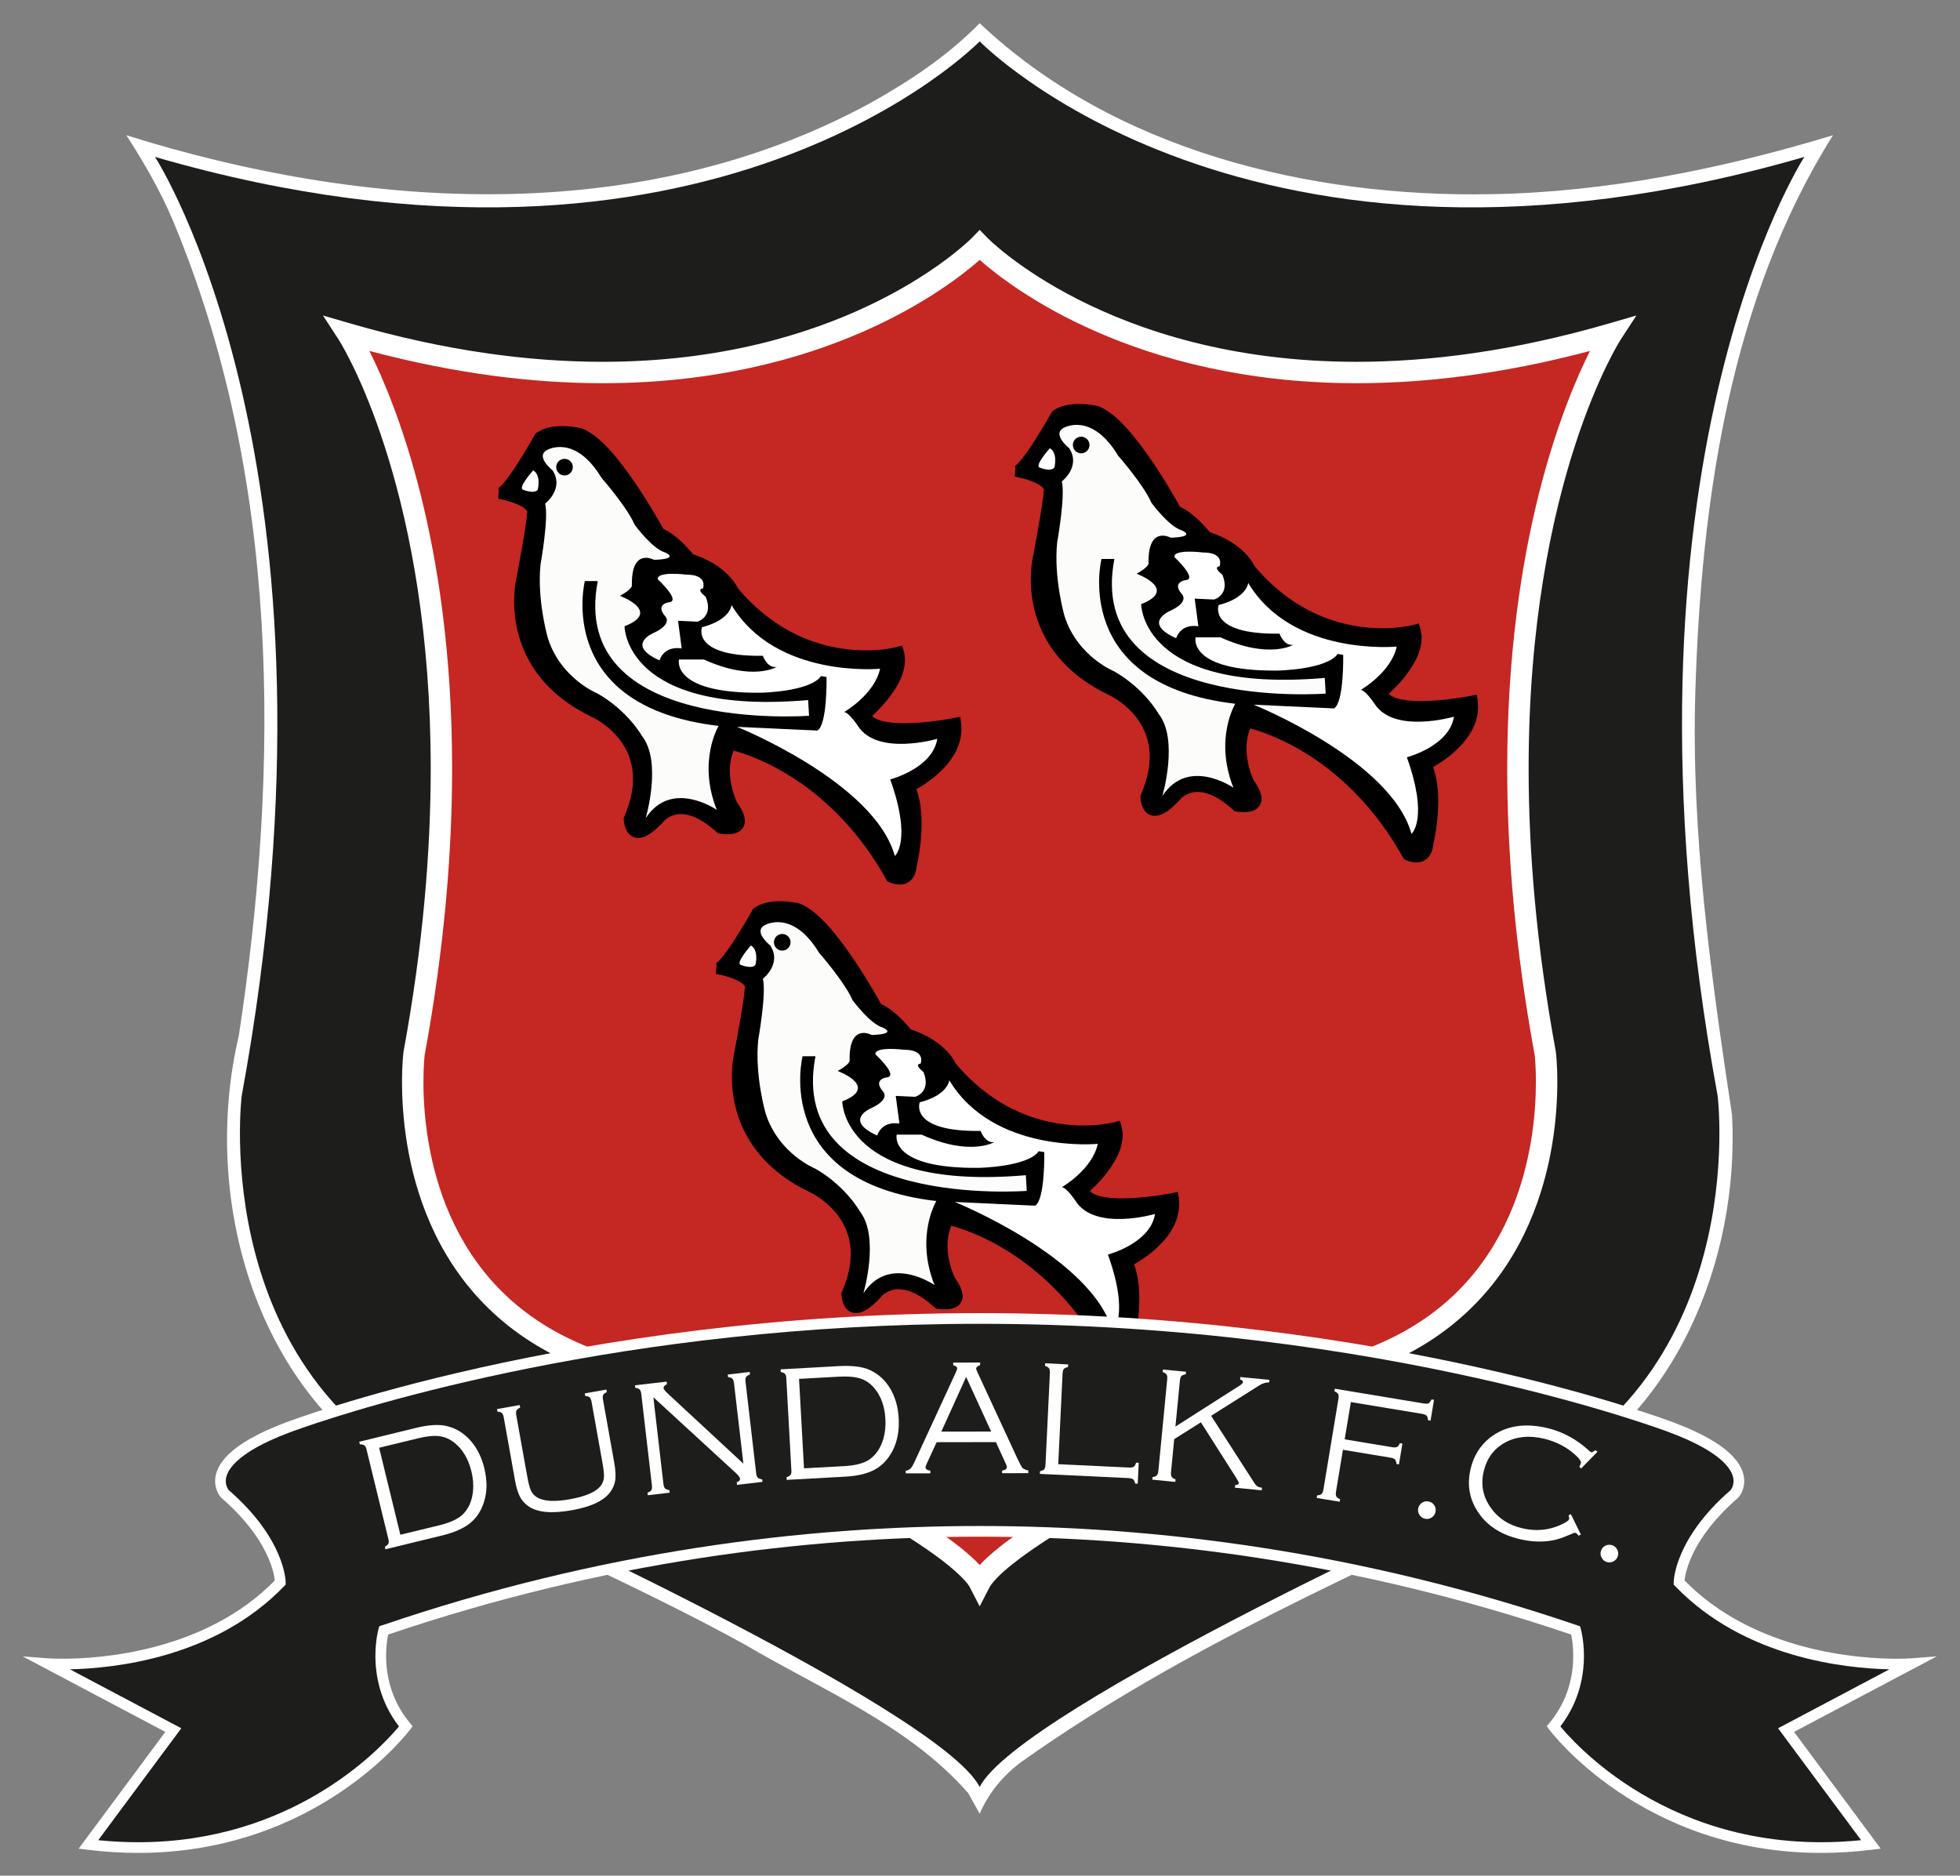 <?xml version="1.0" encoding="UTF-8" standalone="no"?>
<!-- Created with Inkscape (http://www.inkscape.org/) -->

<svg
   xmlns:dc="http://purl.org/dc/elements/1.1/"
   xmlns:cc="http://creativecommons.org/ns#"
   xmlns:rdf="http://www.w3.org/1999/02/22-rdf-syntax-ns#"
   xmlns:svg="http://www.w3.org/2000/svg"
   xmlns="http://www.w3.org/2000/svg"
   xmlns:sodipodi="http://sodipodi.sourceforge.net/DTD/sodipodi-0.dtd"
   xmlns:inkscape="http://www.inkscape.org/namespaces/inkscape"
   id="svg2"
   version="1.1"
   inkscape:version="0.91 r13725"
   xml:space="preserve"
   width="428.406"
   height="410"
   viewBox="0 0 428.406 410"
   sodipodi:docname="Dundalk_FC.svg"><rect x="0" y="0" width="428.406" height="410" fill="#808080" stroke="none"/><defs
     id="defs6"><clipPath
       clipPathUnits="userSpaceOnUse"
       id="clipPath16"><path
         d="M 0,600 800,600 800,0 0,0 0,600 Z"
         id="path18"
         inkscape:connector-curvature="0" /></clipPath></defs><sodipodi:namedview
     pagecolor="#ffffff"
     bordercolor="#666666"
     borderopacity="1"
     objecttolerance="10"
     gridtolerance="10"
     guidetolerance="10"
     inkscape:pageopacity="0"
     inkscape:pageshadow="2"
     inkscape:window-width="1920"
     inkscape:window-height="1018"
     id="namedview4"
     showgrid="false"
     fit-margin-top="5"
     fit-margin-left="5"
     fit-margin-bottom="5"
     fit-margin-right="5"
     inkscape:zoom="1.2586667"
     inkscape:cx="205.69016"
     inkscape:cy="138.21422"
     inkscape:window-x="1358"
     inkscape:window-y="-8"
     inkscape:window-maximized="1"
     inkscape:current-layer="g10" /><g
     id="g10"
     inkscape:groupmode="layer"
     inkscape:label="dundalk-fc--current--vector-logo"
     transform="matrix(1.25,0,0,-1.25,-311.024,605.864)"><g
       id="g12"
       transform="matrix(1.137,0,0,1.137,-34.666,-22.034)"><g
         id="g4286"><g
           clip-path="url(#clipPath16)"
           id="g14"><g
             transform="translate(526.82,421.536)"
             id="g20"><path
               inkscape:connector-curvature="0"
               id="path4282"
               d="m -128.578,-251.662 c -9.107,10.418 -22.528,15.888 -34.266,22.805 -17.336,9.56 -35.65,17.177 -53.246,26.24 -22.487,13.48 -30.438,42.954 -24.68,67.441 6.371,41.734 6.353,85.988 -10.145,125.414 -1.992,4.677 -4.433,8.896 -7.148,13.096 36.99,-11.612 79.07,-14.15 114.129,4.793 6.218,3.439 12.208,7.421 17.105,12.441 20.676,-19.567 50.749,-26.8 78.549,-26.305 17.818,0.291 35.61,3.89 52.686,9.07 -15.826,-25.115 -20.268,-56.215 -21.169,-85.471 -0.679,-21.851 2.38,-43.633 5.642,-65.219 1.169,-22.441 -8.823,-46.798 -29.764,-57.15 -27.129,-12.925 -54.956,-24.897 -79.479,-42.301 -2.815,-2.071 -5.075,-4.79 -6.465,-8.014 -0.583,1.053 -1.167,2.105 -1.75,3.158 z"
               style="fill:#ffffff;fill-opacity:1;fill-rule:nonzero;stroke:none" /><path
               inkscape:connector-curvature="0"
               id="path22"
               style="fill:#1d1d1b;fill-opacity:1;fill-rule:nonzero;stroke:none"
               d="m 0,0 c -85.542,-24.811 -126.828,17.773 -126.828,17.773 0,0 -41.286,-42.584 -126.828,-17.773 0,0 31.102,-47.768 13.334,-144.417 0,0 -5.553,-44.806 33.694,-60.732 0,0 73.507,-33.324 79.8,-45.545 6.293,12.221 79.8,45.545 79.8,45.545 39.248,15.926 33.694,60.732 33.694,60.732 C -31.103,-47.768 0,0 0,0" /></g><g
             transform="translate(398.528,201.449)"
             id="g24"><path
               inkscape:connector-curvature="0"
               id="path26"
               style="fill:#ffffff;fill-opacity:1;fill-rule:nonzero;stroke:none"
               d="m 0,0 c -0.548,1.176 -3.167,3.571 -6.902,6.095 -3.744,2.569 -8.624,5.464 -13.901,8.377 -10.555,5.832 -22.7,11.759 -30.717,15.561 -5.02,2.383 -8.411,3.925 -8.811,4.108 -12.137,4.918 -18.986,13.433 -22.68,21.867 -3.707,8.444 -4.359,16.809 -4.363,21.785 0,2.816 0.214,4.551 0.22,4.604 l 0.006,0.046 0.009,0.049 c 3.01,16.368 4.178,30.88 4.178,43.55 -0.003,41.562 -12.561,63.33 -14.017,65.721 -0.096,0.159 -0.136,0.218 -0.136,0.218 l -2.417,3.713 4.255,-1.234 c 14.65,-4.248 27.554,-5.885 38.758,-5.885 36.028,0.002 54.573,16.929 56.616,18.892 0.135,0.13 0.184,0.18 0.184,0.181 l 1.182,1.218 1.182,-1.218 c 0,0 0.048,-0.051 0.183,-0.181 0.136,-0.131 0.344,-0.328 0.627,-0.583 0.565,-0.508 1.426,-1.246 2.584,-2.135 2.317,-1.78 5.823,-4.17 10.533,-6.566 9.421,-4.791 23.646,-9.607 42.872,-9.608 11.203,0 24.108,1.636 38.757,5.885 l 4.258,1.236 -2.419,-3.715 c 0,0 -0.039,-0.059 -0.137,-0.218 -0.096,-0.159 -0.242,-0.404 -0.432,-0.736 -0.377,-0.664 -0.924,-1.673 -1.583,-3.027 -1.322,-2.709 -3.094,-6.803 -4.872,-12.286 -3.555,-10.97 -7.129,-27.503 -7.13,-49.672 0,-12.67 1.169,-27.182 4.179,-43.55 l 0.009,-0.045 0.006,-0.051 c 0.007,-0.054 0.218,-1.787 0.218,-4.603 C 90.296,72.817 89.645,64.452 85.937,56.008 82.244,47.572 75.394,39.057 63.256,34.139 62.9,33.979 60.313,32.799 56.361,30.937 52.109,28.936 46.291,26.148 40.04,23.014 27.555,16.762 13.266,9.056 6.502,3.654 4.578,2.141 3.292,0.754 2.928,0 L 1.464,-2.841 0,0 Z" /></g><g
             transform="translate(314.613,283.182)"
             id="g28"><path
               inkscape:connector-curvature="0"
               id="path30"
               style="fill:#c52722;fill-opacity:1;fill-rule:nonzero;stroke:none"
               d="M 0,0 C -0.017,-0.186 -0.042,-0.463 -0.067,-0.826 -0.116,-1.551 -0.166,-2.615 -0.166,-3.939 -0.169,-8.625 0.471,-16.57 3.919,-24.4 c 3.46,-7.835 9.622,-15.551 20.924,-20.15 l 0.029,-0.013 0.031,-0.013 c 0.013,-0.005 10.809,-4.901 23.374,-11.199 12.581,-6.316 26.864,-13.966 34.115,-19.728 1.181,-0.952 2.185,-1.835 2.987,-2.71 0.802,0.875 1.805,1.758 2.987,2.71 2.08,1.657 4.72,3.448 7.734,5.325 6.025,3.752 13.546,7.836 20.912,11.626 14.729,7.579 28.827,13.97 28.842,13.976 l 0.033,0.015 0.027,0.011 c 11.302,4.598 17.463,12.314 20.924,20.15 3.446,7.83 4.087,15.775 4.083,20.461 0,1.989 -0.111,3.387 -0.165,3.939 -0.011,0.109 -0.019,0.182 -0.023,0.221 -3.039,16.536 -4.223,31.231 -4.223,44.089 -0.002,34.902 8.731,56.256 12.73,64.202 -13.385,-3.553 -25.343,-4.962 -35.88,-4.962 -34.105,0 -53.227,14.757 -57.981,18.966 -4.755,-4.209 -23.877,-18.966 -57.982,-18.966 -10.539,0 -22.497,1.41 -35.88,4.963 C -4.484,100.567 4.248,79.212 4.246,44.31 4.246,31.449 3.062,16.753 0.023,0.213 0.019,0.172 0.011,0.104 0,0" /></g><g
             transform="translate(476.576,337.972)"
             id="g32"><path
               inkscape:connector-curvature="0"
               id="path34"
               style="fill:#000000;fill-opacity:1;fill-rule:nonzero;stroke:none"
               d="M 0,0 -0.122,0.864 -0.977,0.69 c -0.002,0 -1.004,-0.203 -2.485,-0.409 -1.48,-0.206 -3.426,-0.41 -5.253,-0.41 -1.368,-0.001 -2.67,0.119 -3.622,0.406 -0.641,0.193 -1.074,0.438 -1.334,0.708 0.524,0.477 1.369,1.297 2.224,2.33 1.361,1.666 2.805,3.867 2.826,6.272 0,0.482 -0.065,0.969 -0.203,1.447 l -0.226,0.783 -0.785,-0.219 c -10e-4,0 -0.097,-0.027 -0.314,-0.076 -0.653,-0.146 -2.284,-0.449 -4.507,-0.449 -4.964,0.011 -12.814,1.476 -19.645,9.531 -0.31,0.676 -1.962,3.621 -6.896,5.244 -0.567,0.694 -2.448,2.944 -4.577,3.907 -0.47,0.854 -2.081,3.732 -4.143,6.787 -2.494,3.641 -5.461,7.532 -8.36,8.664 l -0.042,0.015 -0.045,0.011 c -0.038,0.009 -1.334,0.335 -2.943,0.337 -1.261,-0.005 -2.74,-0.188 -3.967,-1.025 l -0.158,-0.108 -0.093,-0.168 c -0.003,-0.005 -1.197,-2.147 -2.563,-4.285 -0.683,-1.068 -1.409,-2.133 -2.028,-2.903 -0.308,-0.384 -0.593,-0.693 -0.803,-0.879 -0.103,-0.093 -0.189,-0.152 -0.228,-0.173 -0.015,-0.007 -0.015,-0.006 -0.014,-0.007 l 0.085,-0.266 -0.115,-1.351 c 0.001,0 0.295,-0.051 0.757,-0.16 0.693,-0.161 1.743,-0.458 2.551,-0.86 0.404,-0.197 0.743,-0.425 0.939,-0.625 0.202,-0.208 0.239,-0.334 0.24,-0.43 0,-0.032 -0.005,-0.078 -0.025,-0.143 l -0.066,-0.216 0.032,-0.13 c -0.011,-0.32 -0.189,-2.176 -1.545,-9.359 -0.056,-0.229 -0.408,-1.717 -0.409,-3.891 -0.028,-4.685 1.726,-12.719 11.637,-17.599 l 0.023,-0.012 0.026,-0.01 c 0,0 0.081,-0.034 0.259,-0.121 0.62,-0.303 2.235,-1.196 3.662,-2.754 1.426,-1.566 2.667,-3.751 2.671,-6.78 0,-1.668 -0.381,-3.608 -1.361,-5.861 l -0.073,-0.168 0.005,-0.185 c 0.004,-0.047 0.015,-0.623 0.248,-1.289 0.119,-0.333 0.295,-0.7 0.615,-1.023 0.314,-0.324 0.817,-0.573 1.369,-0.566 1.113,0.032 2.195,0.732 3.729,2.341 l 0.04,0.042 0.03,0.045 0.022,0.026 c 0.175,0.213 1.086,1.226 2.733,1.221 1.254,0 3.079,-0.569 5.529,-2.799 l 0.168,-0.154 0.229,-0.045 c 0.031,-0.005 0.544,-0.106 1.198,-0.107 0.489,0.004 1.06,0.045 1.623,0.312 0.565,0.238 1.123,0.921 1.095,1.733 -0.014,0.835 -0.401,1.698 -1.201,2.839 -0.027,0.056 -0.076,0.16 -0.142,0.316 -0.321,0.746 -0.975,2.549 -0.972,4.572 10e-4,1.009 0.158,2.067 0.581,3.099 2.883,-0.763 15.099,-4.759 23.514,-19.877 l 0.122,-0.221 0.227,-0.114 c 0.059,-0.022 0.742,-0.386 1.669,-0.394 l 0.021,0 c 0.524,0 1.172,0.152 1.692,0.647 0.517,0.49 0.83,1.233 0.919,2.202 0.112,0.477 0.748,3.323 0.75,6.526 -0.002,1.755 -0.187,3.622 -0.8,5.29 0.711,0.403 1.882,1.133 3.07,2.156 1.863,1.614 3.847,4.006 3.861,7.115 C 0.071,-0.675 0.047,-0.34 0,0" /></g><g
             transform="translate(410.776,376.732)"
             id="g36"><path
               inkscape:connector-curvature="0"
               id="path38"
               style="fill:#ffffff;fill-opacity:1;fill-rule:nonzero;stroke:none"
               d="m 0,0 c 0,0 -2.407,-2.697 -1.562,-2.977 0,0 1.705,-0.711 2.269,0 0,0 0.57,2.269 -0.707,2.977" /></g><g
             transform="translate(439.298,337.429)"
             id="g40"><path
               inkscape:connector-curvature="0"
               id="path42"
               style="fill:#fcfcfb;fill-opacity:1;fill-rule:nonzero;stroke:none"
               d="m 0,0 c 0,0 -3.268,-5.395 -0.28,-12.914 0,0 -6.957,4.822 -10.932,-1.275 0,0 2.56,8.652 -0.565,12.627 0,0 -2.127,3.832 -6.81,6.529 0,0 -5.68,2.27 -7.665,8.512 0,0 -1.699,5.818 -1.135,11.353 0,0 1.278,7.092 0.713,9.362 0,0 2.977,2.269 1.135,5.109 0,0 -2.697,2.13 -0.856,3.123 0,0 4.26,2.552 8.373,-4.26 0,0 3.975,-4.54 5.115,-7.237 0,0 2.692,-3.685 4.677,-4.255 0,0 2.413,-0.992 -1.705,-1.135 0,0 -3.543,1.984 -3.399,-3.973 0,0 0,-0.566 -1.844,-1.562 0,0 6.515,-2.41 0.708,-4.679 0,0 0,-13.763 28.237,-11.352 l 0.142,-2.411 c 0,0 -37.041,-2.839 -32.496,20.712 l -1.985,0 C -20.572,22.274 -25.401,2.978 0,0" /></g><g
             transform="translate(436.885,358.57)"
             id="g44"><path
               inkscape:connector-curvature="0"
               id="path46"
               style="fill:#ffffff;fill-opacity:1;fill-rule:nonzero;stroke:none"
               d="m 0,0 c 0,0 0.855,2.127 -2.549,2.127 0,0 -4.546,0.571 -4.402,-0.707 0,0 3.689,-3.405 1.704,-3.55 0,0 -2.133,-0.282 -0.57,-2.124 0,0 1.278,-1.141 -1.7,-2.558 0,0 -4.54,-1.842 0.845,-4.255 0,0 0.57,2.27 3.41,1.845 l -0.564,4.252 2.976,-0.14 c 0,0 2.555,0.708 1.278,3.833 0,0 -1.562,1.135 -0.428,1.277" /></g><g
             transform="translate(441.287,356.016)"
             id="g48"><path
               inkscape:connector-curvature="0"
               id="path50"
               style="fill:#ffffff;fill-opacity:1;fill-rule:nonzero;stroke:none"
               d="m 0,0 c 0,0 -0.143,-2.27 -4.545,-3.405 0,0 -1.699,-4.542 9.364,-4.4 0,0 0.708,-1.985 2.128,-1.702 0,0 -3.684,-2.273 -11.207,1.135 l -3.827,0 c 0,0 -1.282,-5.25 12.627,-5.11 0,0 7.517,0.14 9.222,2.557 l 0.85,-0.139 c 0,0 0.143,-7.38 -1.42,-8.235 l -12.342,0.57 c 0,0 21.141,-8.515 24.261,-19.867 0,0 2.698,2.27 -0.707,11.78 0,0 6.53,1.702 7.237,6.242 0,0 -9.222,-2.697 -12.204,1.985 0,0 -1.425,2.13 -2.127,2.13 0,0 4.681,2.697 5.532,6.669 0,0 -16.032,-1.562 -22.842,9.79" /></g><g
             transform="translate(414.323,377.231)"
             id="g52"><path
               inkscape:connector-curvature="0"
               id="path54"
               style="fill:#020102;fill-opacity:1;fill-rule:nonzero;stroke:none"
               d="m 0,0 c 0,-0.71 0.575,-1.283 1.277,-1.283 0.708,0 1.279,0.573 1.279,1.283 0,0.702 -0.571,1.275 -1.279,1.275 C 0.575,1.275 0,0.702 0,0" /></g><g
             transform="translate(430.603,261.49)"
             id="g56"><path
               inkscape:connector-curvature="0"
               id="path58"
               style="fill:#000000;fill-opacity:1;fill-rule:nonzero;stroke:none"
               d="M 0,0 -0.122,0.865 -0.978,0.691 c -0.001,0 -1.004,-0.204 -2.484,-0.41 -1.48,-0.205 -3.427,-0.41 -5.253,-0.41 -1.367,0 -2.671,0.119 -3.622,0.406 -0.641,0.194 -1.074,0.439 -1.334,0.709 0.524,0.477 1.369,1.297 2.224,2.33 1.361,1.666 2.805,3.868 2.825,6.272 0,0.482 -0.064,0.969 -0.202,1.447 L -9.05,11.818 -9.835,11.6 c -10e-4,0 -0.096,-0.029 -0.314,-0.077 -0.654,-0.146 -2.284,-0.449 -4.507,-0.449 -4.965,0.01 -12.814,1.475 -19.645,9.531 -0.311,0.675 -1.962,3.621 -6.896,5.244 -0.566,0.694 -2.448,2.944 -4.577,3.907 -0.47,0.854 -2.081,3.731 -4.143,6.787 -2.494,3.641 -5.461,7.532 -8.36,8.664 l -0.042,0.014 -0.045,0.012 c -0.038,0.009 -1.334,0.335 -2.943,0.337 -1.261,-0.005 -2.74,-0.189 -3.967,-1.025 l -0.159,-0.108 -0.092,-0.169 c -0.003,-0.004 -1.197,-2.147 -2.564,-4.285 -0.682,-1.067 -1.408,-2.132 -2.027,-2.903 -0.308,-0.383 -0.593,-0.693 -0.803,-0.879 -0.104,-0.092 -0.19,-0.15 -0.229,-0.172 -0.014,-0.008 -0.014,-0.006 -0.013,-0.008 l 0.085,-0.265 -0.115,-1.352 c 0.001,0 0.294,-0.05 0.757,-0.16 0.693,-0.161 1.743,-0.457 2.551,-0.859 0.404,-0.197 0.742,-0.424 0.939,-0.625 0.201,-0.207 0.238,-0.334 0.239,-0.431 0,-0.031 -0.005,-0.077 -0.024,-0.142 l -0.066,-0.216 0.032,-0.13 c -0.011,-0.321 -0.189,-2.176 -1.545,-9.359 -0.057,-0.229 -0.408,-1.717 -0.409,-3.892 -0.029,-4.684 1.726,-12.719 11.636,-17.598 l 0.023,-0.012 0.027,-0.01 c 0,0 0.081,-0.034 0.259,-0.121 0.62,-0.304 2.235,-1.197 3.662,-2.755 1.426,-1.565 2.667,-3.75 2.671,-6.78 0,-1.668 -0.381,-3.607 -1.362,-5.861 l -0.072,-0.168 0.005,-0.184 c 0.004,-0.046 0.015,-0.624 0.248,-1.29 0.119,-0.332 0.295,-0.7 0.615,-1.023 0.313,-0.323 0.817,-0.573 1.368,-0.565 1.113,0.033 2.196,0.732 3.73,2.341 l 0.039,0.042 0.031,0.044 0.021,0.026 c 0.176,0.214 1.087,1.227 2.734,1.221 1.254,0 3.078,-0.569 5.528,-2.798 l 0.169,-0.154 0.228,-0.046 c 0.032,-0.004 0.544,-0.106 1.199,-0.106 0.489,0.004 1.06,0.045 1.623,0.311 0.565,0.238 1.123,0.921 1.095,1.734 -0.014,0.835 -0.401,1.698 -1.201,2.84 -0.027,0.054 -0.075,0.158 -0.142,0.315 -0.322,0.745 -0.975,2.548 -0.972,4.571 10e-4,1.01 0.158,2.068 0.58,3.1 2.883,-0.763 15.1,-4.76 23.514,-19.877 l 0.123,-0.222 0.227,-0.113 c 0.059,-0.022 0.741,-0.386 1.669,-0.394 l 0.021,0 c 0.524,0 1.172,0.152 1.692,0.647 0.517,0.49 0.83,1.233 0.92,2.201 0.111,0.477 0.747,3.324 0.749,6.527 -0.003,1.754 -0.188,3.622 -0.8,5.29 0.711,0.404 1.882,1.132 3.07,2.156 1.862,1.614 3.847,4.006 3.861,7.113 C 0.071,-0.674 0.047,-0.34 0,0" /></g><g
             transform="translate(364.804,300.251)"
             id="g60"><path
               inkscape:connector-curvature="0"
               id="path62"
               style="fill:#ffffff;fill-opacity:1;fill-rule:nonzero;stroke:none"
               d="m 0,0 c 0,0 -2.407,-2.696 -1.562,-2.978 0,0 1.705,-0.709 2.269,0 0,0 0.57,2.271 -0.707,2.978" /></g><g
             transform="translate(393.325,260.948)"
             id="g64"><path
               inkscape:connector-curvature="0"
               id="path66"
               style="fill:#fcfcfb;fill-opacity:1;fill-rule:nonzero;stroke:none"
               d="m 0,0 c 0,0 -3.269,-5.396 -0.28,-12.915 0,0 -6.958,4.822 -10.933,-1.273 0,0 2.561,8.651 -0.564,12.626 0,0 -2.127,3.833 -6.81,6.53 0,0 -5.68,2.269 -7.665,8.511 0,0 -1.7,5.817 -1.135,11.352 0,0 1.278,7.092 0.713,9.362 0,0 2.977,2.27 1.135,5.11 0,0 -2.697,2.13 -0.856,3.122 0,0 4.26,2.553 8.373,-4.259 0,0 3.975,-4.54 5.115,-7.237 0,0 2.692,-3.686 4.678,-4.255 0,0 2.412,-0.993 -1.707,-1.136 0,0 -3.542,1.986 -3.399,-3.972 0,0 0,-0.567 -1.842,-1.562 0,0 6.514,-2.409 0.707,-4.679 0,0 0,-13.763 28.237,-11.353 l 0.142,-2.41 c 0,0 -37.042,-2.839 -32.496,20.711 l -1.985,0 c 0,0 -4.83,-19.295 20.572,-22.273" /></g><g
             transform="translate(390.912,282.09)"
             id="g68"><path
               inkscape:connector-curvature="0"
               id="path70"
               style="fill:#ffffff;fill-opacity:1;fill-rule:nonzero;stroke:none"
               d="m 0,0 c 0,0 0.855,2.127 -2.55,2.127 0,0 -4.545,0.57 -4.402,-0.707 0,0 3.69,-3.405 1.705,-3.55 0,0 -2.133,-0.282 -0.569,-2.125 0,0 1.277,-1.14 -1.702,-2.557 0,0 -4.539,-1.842 0.846,-4.254 0,0 0.569,2.269 3.41,1.843 l -0.565,4.252 2.977,-0.139 c 0,0 2.555,0.708 1.278,3.833 0,0 -1.563,1.134 -0.428,1.277" /></g><g
             transform="translate(395.315,279.535)"
             id="g72"><path
               inkscape:connector-curvature="0"
               id="path74"
               style="fill:#ffffff;fill-opacity:1;fill-rule:nonzero;stroke:none"
               d="m 0,0 c 0,0 -0.143,-2.27 -4.545,-3.405 0,0 -1.7,-4.542 9.364,-4.4 0,0 0.707,-1.985 2.128,-1.703 0,0 -3.684,-2.272 -11.207,1.135 l -3.827,0 c 0,0 -1.283,-5.249 12.627,-5.109 0,0 7.517,0.14 9.222,2.557 l 0.85,-0.139 c 0,0 0.143,-7.381 -1.421,-8.235 l -12.34,0.57 c 0,0 21.141,-8.515 24.26,-19.867 0,0 2.698,2.27 -0.708,11.78 0,0 6.531,1.702 7.238,6.242 0,0 -9.222,-2.697 -12.204,1.984 0,0 -1.425,2.131 -2.127,2.131 0,0 4.682,2.697 5.532,6.669 0,0 -16.032,-1.563 -22.842,9.79" /></g><g
             transform="translate(368.351,300.75)"
             id="g76"><path
               inkscape:connector-curvature="0"
               id="path78"
               style="fill:#020102;fill-opacity:1;fill-rule:nonzero;stroke:none"
               d="m 0,0 c 0,-0.71 0.576,-1.283 1.277,-1.283 0.708,0 1.279,0.573 1.279,1.283 0,0.702 -0.571,1.275 -1.279,1.275 C 0.576,1.275 0,0.702 0,0" /></g><g
             transform="translate(397.12,334.566)"
             id="g80"><path
               inkscape:connector-curvature="0"
               id="path82"
               style="fill:#000000;fill-opacity:1;fill-rule:nonzero;stroke:none"
               d="M 0,0 -0.123,0.864 -0.978,0.69 c -0.001,0 -1.003,-0.203 -2.484,-0.409 -1.48,-0.206 -3.427,-0.41 -5.253,-0.41 -1.368,-0.001 -2.671,0.119 -3.622,0.406 -0.642,0.193 -1.074,0.438 -1.334,0.708 0.524,0.477 1.369,1.297 2.224,2.33 1.361,1.666 2.805,3.868 2.825,6.272 0,0.482 -0.064,0.969 -0.202,1.448 l -0.226,0.783 -0.785,-0.219 c -10e-4,0 -0.097,-0.028 -0.314,-0.077 -0.654,-0.145 -2.285,-0.449 -4.507,-0.449 -4.965,0.011 -12.814,1.476 -19.645,9.532 -0.311,0.675 -1.962,3.62 -6.896,5.243 -0.566,0.694 -2.448,2.944 -4.577,3.907 -0.47,0.854 -2.081,3.731 -4.143,6.787 -2.494,3.642 -5.461,7.533 -8.36,8.664 l -0.043,0.015 -0.044,0.011 c -0.038,0.009 -1.334,0.335 -2.943,0.337 -1.261,-0.005 -2.74,-0.189 -3.967,-1.025 l -0.159,-0.108 -0.092,-0.169 c -0.003,-0.003 -1.197,-2.146 -2.564,-4.284 -0.682,-1.068 -1.408,-2.133 -2.027,-2.903 -0.308,-0.384 -0.593,-0.693 -0.803,-0.879 -0.104,-0.093 -0.19,-0.152 -0.229,-0.173 -0.014,-0.007 -0.014,-0.005 -0.013,-0.007 l 0.085,-0.266 -0.115,-1.351 c 0.001,0 0.294,-0.051 0.757,-0.16 0.693,-0.161 1.743,-0.458 2.551,-0.86 0.404,-0.197 0.742,-0.424 0.939,-0.625 0.201,-0.208 0.238,-0.334 0.239,-0.43 0,-0.032 -0.005,-0.078 -0.024,-0.143 l -0.066,-0.216 0.032,-0.13 c -0.011,-0.321 -0.189,-2.176 -1.545,-9.359 -0.057,-0.229 -0.408,-1.717 -0.409,-3.892 -0.029,-4.684 1.726,-12.718 11.636,-17.598 l 0.023,-0.011 0.027,-0.011 c 0,0 0.081,-0.034 0.259,-0.121 0.62,-0.303 2.235,-1.196 3.661,-2.754 1.427,-1.565 2.668,-3.751 2.672,-6.78 0,-1.668 -0.381,-3.608 -1.362,-5.861 l -0.072,-0.168 0.005,-0.185 c 0.004,-0.047 0.015,-0.623 0.248,-1.289 0.119,-0.333 0.295,-0.7 0.615,-1.023 0.313,-0.324 0.817,-0.573 1.368,-0.566 1.113,0.032 2.196,0.732 3.73,2.341 l 0.039,0.043 0.031,0.044 0.021,0.026 c 0.176,0.213 1.087,1.227 2.734,1.221 1.254,0 3.078,-0.569 5.528,-2.799 l 0.169,-0.154 0.228,-0.045 c 0.032,-0.005 0.544,-0.107 1.199,-0.107 0.489,0.004 1.06,0.045 1.623,0.312 0.565,0.238 1.123,0.921 1.095,1.733 -0.014,0.835 -0.401,1.699 -1.201,2.839 -0.027,0.056 -0.076,0.16 -0.142,0.316 -0.322,0.746 -0.975,2.549 -0.972,4.572 10e-4,1.01 0.158,2.067 0.58,3.1 2.883,-0.763 15.1,-4.76 23.514,-19.877 l 0.123,-0.222 0.227,-0.113 c 0.059,-0.023 0.741,-0.387 1.669,-0.395 l 0.021,0 c 0.524,0 1.172,0.152 1.692,0.647 0.517,0.49 0.83,1.233 0.919,2.202 0.112,0.477 0.748,3.323 0.75,6.526 -0.003,1.755 -0.188,3.622 -0.8,5.29 0.711,0.403 1.882,1.133 3.07,2.156 1.863,1.614 3.847,4.006 3.861,7.115 C 0.071,-0.675 0.047,-0.34 0,0" /></g><g
             transform="translate(331.32,373.327)"
             id="g84"><path
               inkscape:connector-curvature="0"
               id="path86"
               style="fill:#ffffff;fill-opacity:1;fill-rule:nonzero;stroke:none"
               d="m 0,0 c 0,0 -2.407,-2.697 -1.562,-2.977 0,0 1.704,-0.711 2.269,0 0,0 0.57,2.27 -0.707,2.977" /></g><g
             transform="translate(359.842,334.024)"
             id="g88"><path
               inkscape:connector-curvature="0"
               id="path90"
               style="fill:#fcfcfb;fill-opacity:1;fill-rule:nonzero;stroke:none"
               d="m 0,0 c 0,0 -3.269,-5.395 -0.28,-12.915 0,0 -6.958,4.823 -10.933,-1.274 0,0 2.561,8.651 -0.564,12.627 0,0 -2.127,3.832 -6.81,6.529 0,0 -5.68,2.27 -7.665,8.512 0,0 -1.7,5.817 -1.135,11.352 0,0 1.278,7.092 0.712,9.362 0,0 2.978,2.269 1.136,5.11 0,0 -2.697,2.13 -0.856,3.122 0,0 4.26,2.553 8.373,-4.26 0,0 3.975,-4.54 5.115,-7.237 0,0 2.692,-3.684 4.678,-4.255 0,0 2.412,-0.992 -1.707,-1.135 0,0 -3.542,1.985 -3.399,-3.972 0,0 0,-0.567 -1.842,-1.562 0,0 6.514,-2.41 0.707,-4.68 0,0 0,-13.762 28.237,-11.352 l 0.142,-2.41 c 0,0 -37.042,-2.84 -32.496,20.711 l -1.985,0 c 0,0 -4.83,-19.296 20.572,-22.273" /></g><g
             transform="translate(357.429,355.165)"
             id="g92"><path
               inkscape:connector-curvature="0"
               id="path94"
               style="fill:#ffffff;fill-opacity:1;fill-rule:nonzero;stroke:none"
               d="m 0,0 c 0,0 0.855,2.127 -2.55,2.127 0,0 -4.545,0.57 -4.402,-0.707 0,0 3.69,-3.405 1.705,-3.55 0,0 -2.133,-0.282 -0.569,-2.125 0,0 1.277,-1.14 -1.702,-2.557 0,0 -4.539,-1.842 0.846,-4.255 0,0 0.569,2.27 3.41,1.845 l -0.565,4.252 2.977,-0.14 c 0,0 2.555,0.708 1.278,3.833 0,0 -1.563,1.134 -0.428,1.277" /></g><g
             transform="translate(361.831,352.61)"
             id="g96"><path
               inkscape:connector-curvature="0"
               id="path98"
               style="fill:#ffffff;fill-opacity:1;fill-rule:nonzero;stroke:none"
               d="m 0,0 c 0,0 -0.143,-2.27 -4.545,-3.405 0,0 -1.7,-4.542 9.364,-4.4 0,0 0.707,-1.985 2.128,-1.702 0,0 -3.684,-2.273 -11.207,1.135 l -3.827,0 c 0,0 -1.283,-5.25 12.627,-5.11 0,0 7.517,0.14 9.222,2.558 l 0.85,-0.14 c 0,0 0.143,-7.38 -1.421,-8.235 l -12.341,0.57 c 0,0 21.141,-8.515 24.261,-19.867 0,0 2.698,2.27 -0.707,11.78 0,0 6.53,1.702 7.237,6.242 0,0 -9.222,-2.697 -12.204,1.985 0,0 -1.425,2.13 -2.127,2.13 0,0 4.681,2.697 5.532,6.669 0,0 -16.032,-1.562 -22.842,9.79" /></g><g
             transform="translate(334.867,373.826)"
             id="g100"><path
               inkscape:connector-curvature="0"
               id="path102"
               style="fill:#020102;fill-opacity:1;fill-rule:nonzero;stroke:none"
               d="m 0,0 c 0,-0.71 0.576,-1.283 1.277,-1.283 0.708,0 1.279,0.573 1.279,1.283 0,0.702 -0.571,1.275 -1.279,1.275 C 0.576,1.275 0,0.702 0,0" /></g><g
             transform="translate(487.588,179.658)"
             id="g104"><path
               inkscape:connector-curvature="0"
               id="path106"
               style="fill:#ffffff;fill-opacity:1;fill-rule:nonzero;stroke:none"
               d="m 0,0 -0.387,0.519 0.414,0.497 c 2.997,3.601 3.661,7.521 3.663,10.323 10e-4,1.517 -0.196,2.694 -0.32,3.278 -33.186,11.252 -64.229,15.052 -90.966,15.052 -26.737,0 -57.78,-3.8 -90.966,-15.052 -0.034,-0.153 -0.071,-0.346 -0.108,-0.576 -0.106,-0.648 -0.214,-1.582 -0.214,-2.701 0.002,-2.803 0.666,-6.723 3.663,-10.323 L -174.806,0.52 -175.192,0 c -0.065,-0.084 -14.115,-18.953 -41.807,-18.967 -2.48,0 -5.069,0.153 -7.766,0.483 l -1.4,0.172 13.325,17.958 -21.929,11.61 3.921,-0.297 c 0.002,0.002 0.789,-0.059 2.199,-0.059 5.844,-0.012 21.96,1.109 32.654,12.037 -0.017,0.157 -0.045,0.368 -0.096,0.629 -0.123,0.645 -0.371,1.598 -0.879,2.782 -1.015,2.367 -3.064,5.665 -7.233,9.281 l -0.032,0.027 -0.033,0.034 c -0.067,0.078 -0.901,0.983 -0.911,2.531 -0.007,1.21 0.561,2.705 2.184,4.223 1.626,1.529 4.302,3.146 8.685,4.792 0.062,0.022 43.918,16.815 106.714,16.816 62.794,-0.001 106.653,-16.794 106.708,-16.814 4.389,-1.647 7.065,-3.263 8.69,-4.794 1.624,-1.518 2.19,-3.013 2.183,-4.223 -0.007,-1.548 -0.842,-2.453 -0.909,-2.531 l -0.03,-0.033 -0.034,-0.028 C 21.914,29.468 20.95,24.242 20.804,22.937 31.497,12.01 47.612,10.887 53.458,10.898 c 1.408,0 2.194,0.061 2.197,0.061 l 3.938,0.303 -21.947,-11.616 13.328,-17.96 -1.403,-0.17 c -2.696,-0.33 -5.285,-0.483 -7.765,-0.483 C 14.113,-18.953 0.064,-0.084 0,0" /></g><g
             transform="translate(489.522,179.879)"
             id="g108"><path
               inkscape:connector-curvature="0"
               id="path110"
               style="fill:#1d1d1b;fill-opacity:1;fill-rule:nonzero;stroke:none"
               d="m 0,0 c 0.421,-0.494 1.055,-1.207 1.902,-2.064 1.695,-1.715 4.24,-4.01 7.625,-6.304 6.775,-4.587 16.892,-9.175 30.344,-9.175 1.978,0 4.029,0.1 6.154,0.313 L 33.254,-0.016 50.38,9.049 C 43.557,9.203 28.068,10.789 17.431,21.84 l -0.229,0.238 0,0.33 c -0.012,0.184 0.098,6.69 8.751,14.199 0.008,0.011 0.018,0.024 0.029,0.04 0.042,0.06 0.107,0.154 0.17,0.281 0.128,0.252 0.256,0.616 0.256,1.072 -0.006,0.707 -0.284,1.713 -1.668,3.027 -1.381,1.307 -3.877,2.856 -8.145,4.453 -10e-4,0.001 -0.667,0.256 -1.979,0.711 -1.31,0.457 -3.256,1.108 -5.788,1.891 -5.063,1.565 -12.472,3.654 -21.835,5.744 -18.726,4.182 -45.272,8.362 -76.523,8.362 -54.69,10e-4 -94.972,-12.807 -104.148,-15.997 -1.31,-0.455 -1.976,-0.71 -1.984,-0.712 -4.264,-1.597 -6.758,-3.145 -8.14,-4.452 -1.384,-1.314 -1.662,-2.32 -1.669,-3.027 -0.004,-0.738 0.354,-1.262 0.455,-1.391 8.656,-7.511 8.764,-14.017 8.752,-14.201 l 0,-0.33 -0.228,-0.238 C -207.132,10.787 -222.623,9.203 -229.443,9.049 l 17.129,-9.065 -12.774,-17.214 c 2.124,-0.213 4.176,-0.313 6.154,-0.313 23.524,-0.008 36.92,14.066 39.872,17.543 0.083,0.099 0.158,0.187 0.224,0.269 -2.951,3.827 -3.625,7.932 -3.623,10.85 0,2.447 0.466,4.084 0.48,4.137 l 0.118,0.412 0.407,0.139 c 33.538,11.428 64.917,15.285 91.926,15.285 27.008,0 58.387,-3.857 91.925,-15.285 l 0.406,-0.139 0.12,-0.414 C 2.935,15.203 3.398,13.565 3.399,11.118 3.401,8.201 2.727,4.096 -0.224,0.268 -0.158,0.187 -0.083,0.099 0,0" /></g><g
             transform="translate(309.085,208.841)"
             id="g112"><path
               inkscape:connector-curvature="0"
               id="path114"
               style="fill:#ffffff;fill-opacity:1;fill-rule:nonzero;stroke:none"
               d="m 0,0 -3.419,14.017 c -0.06,0.242 -0.161,0.41 -0.305,0.515 -0.148,0.099 -0.38,0.156 -0.687,0.164 l -0.098,0.39 8.732,2.134 c 1.976,0.478 3.558,0.574 4.743,0.277 1.497,-0.359 2.764,-1.174 3.808,-2.432 0.912,-1.102 1.56,-2.449 1.952,-4.041 C 15.183,9.139 15.175,7.417 14.685,5.851 14.246,4.454 13.525,3.361 12.528,2.558 11.526,1.753 10.105,1.13 8.256,0.679 l -8.732,-2.129 -0.097,0.39 c 0.278,0.15 0.452,0.303 0.54,0.457 C 0.045,-0.442 0.054,-0.243 0,0 m 1.814,0.784 5.982,1.453 c 1.761,0.43 2.99,1.015 3.709,1.764 0.849,0.893 1.341,2.059 1.483,3.506 0.094,0.961 0.007,1.974 -0.249,3.027 -0.468,1.924 -1.344,3.402 -2.635,4.416 -0.711,0.565 -1.485,0.893 -2.335,1.002 -0.851,0.094 -1.922,-0.01 -3.234,-0.336 L -1.45,14.163 1.814,0.784 Z" /></g><g
             transform="translate(328.728,227.988)"
             id="g116"><path
               inkscape:connector-curvature="0"
               id="path118"
               style="fill:#ffffff;fill-opacity:1;fill-rule:nonzero;stroke:none"
               d="m 0,0 1.663,-9.277 c 0.193,-1.102 0.389,-1.856 0.587,-2.287 0.193,-0.421 0.496,-0.768 0.916,-1.028 1.018,-0.637 2.718,-0.735 5.111,-0.305 2.6,0.467 4.226,1.233 4.872,2.305 0.208,0.356 0.328,0.757 0.339,1.205 0.013,0.449 -0.071,1.178 -0.253,2.184 L 11.578,2.07 c -0.061,0.338 -0.157,0.559 -0.285,0.69 -0.139,0.127 -0.365,0.199 -0.688,0.222 l -0.071,0.395 3.321,0.59 0.072,-0.385 C 13.632,3.448 13.442,3.31 13.364,3.146 13.287,2.98 13.277,2.728 13.339,2.391 l 1.723,-9.659 c 0.214,-1.192 0.258,-2.115 0.147,-2.781 -0.229,-1.189 -0.882,-2.156 -1.964,-2.881 -1.082,-0.742 -2.661,-1.293 -4.738,-1.666 -3.111,-0.556 -5.346,-0.336 -6.704,0.663 -0.552,0.404 -0.978,0.89 -1.273,1.48 -0.295,0.588 -0.538,1.4 -0.725,2.449 l -1.729,9.658 c -0.055,0.343 -0.157,0.575 -0.285,0.7 C -2.342,0.48 -2.568,0.553 -2.891,0.57 L -2.968,0.961 0.521,1.588 0.594,1.187 C 0.299,1.054 0.11,0.91 0.032,0.74 -0.052,0.582 -0.06,0.333 0,0" /></g><g
             transform="translate(349.809,230.773)"
             id="g120"><path
               inkscape:connector-curvature="0"
               id="path122"
               style="fill:#ffffff;fill-opacity:1;fill-rule:nonzero;stroke:none"
               d="m 0,0 1.544,-13.313 c 0.039,-0.337 0.126,-0.576 0.248,-0.71 0.128,-0.131 0.35,-0.22 0.672,-0.264 l 0.046,-0.391 -3.365,-0.394 -0.045,0.39 c 0.315,0.123 0.515,0.256 0.604,0.411 0.088,0.154 0.108,0.406 0.068,0.755 L -1.856,0.471 C -1.896,0.82 -1.978,1.057 -2.104,1.193 -2.227,1.324 -2.449,1.406 -2.776,1.447 L -2.822,1.837 2.041,2.4 2.086,2.01 C 1.713,1.828 1.546,1.627 1.573,1.385 1.59,1.221 1.819,0.932 2.267,0.523 L 13.843,-10.214 12.405,2.129 c -0.04,0.348 -0.125,0.59 -0.248,0.715 -0.122,0.136 -0.349,0.22 -0.673,0.26 l -0.044,0.39 3.371,0.395 0.04,-0.391 C 14.539,3.385 14.345,3.251 14.251,3.098 14.163,2.938 14.133,2.685 14.178,2.342 l 1.628,-13.998 c 0.04,-0.348 0.12,-0.58 0.254,-0.711 0.117,-0.131 0.338,-0.214 0.672,-0.26 l 0.044,-0.39 -3.913,-0.456 -0.045,0.391 c 0.369,0.14 0.541,0.33 0.508,0.574 -0.017,0.18 -0.23,0.463 -0.618,0.834 L 0,0 Z" /></g><g
             transform="translate(371.039,219.41)"
             id="g124"><path
               inkscape:connector-curvature="0"
               id="path126"
               style="fill:#ffffff;fill-opacity:1;fill-rule:nonzero;stroke:none"
               d="m 0,0 -0.792,14.4 c -0.013,0.248 -0.088,0.438 -0.205,0.564 -0.127,0.126 -0.339,0.22 -0.641,0.291 l -0.024,0.4 8.976,0.499 c 2.032,0.111 3.606,-0.089 4.718,-0.588 1.399,-0.633 2.499,-1.66 3.291,-3.095 C 16.019,11.214 16.409,9.775 16.5,8.135 16.609,6.203 16.279,4.512 15.519,3.061 14.831,1.777 13.925,0.826 12.79,0.221 11.664,-0.389 10.146,-0.748 8.247,-0.852 l -8.976,-0.494 -0.019,0.407 c 0.295,0.102 0.495,0.22 0.604,0.357 C -0.033,-0.443 0.013,-0.248 0,0 m 1.935,0.432 6.147,0.336 c 1.799,0.097 3.116,0.449 3.967,1.058 0.992,0.719 1.692,1.78 2.099,3.172 0.268,0.931 0.371,1.939 0.305,3.027 -0.104,1.973 -0.697,3.584 -1.777,4.822 -0.592,0.682 -1.297,1.153 -2.112,1.41 -0.815,0.253 -1.892,0.345 -3.238,0.272 L 1.174,14.188 1.935,0.432 Z" /></g><g
             transform="translate(402.485,223.875)"
             id="g128"><path
               inkscape:connector-curvature="0"
               id="path130"
               style="fill:#ffffff;fill-opacity:1;fill-rule:nonzero;stroke:none"
               d="m 0,0 -9.107,-0.014 -1.501,-3.242 c -0.135,-0.307 -0.213,-0.523 -0.212,-0.644 0.002,-0.254 0.246,-0.422 0.737,-0.502 l 0.004,-0.402 -3.786,-0.007 -0.003,0.402 c 0.338,0.055 0.596,0.183 0.773,0.375 0.184,0.197 0.418,0.604 0.703,1.251 l 6.21,13.459 c 0.152,0.323 0.229,0.546 0.228,0.662 -0.002,0.217 -0.203,0.379 -0.61,0.486 l 0.002,0.406 4.138,0.01 -0.002,-0.412 c -0.406,-0.129 -0.61,-0.31 -0.609,-0.521 0.001,-0.096 0.076,-0.295 0.226,-0.621 L 3.188,-2.272 C 3.629,-3.225 3.929,-3.783 4.066,-3.95 4.211,-4.119 4.513,-4.252 4.988,-4.371 L 4.991,-4.777 0.958,-4.785 0.955,-4.379 c 0.485,0.067 0.728,0.254 0.73,0.549 0,0.132 -0.097,0.389 -0.281,0.773 L 0,0 Z m -0.726,1.621 -3.851,8.402 -3.814,-8.412 7.665,0.01 z" /></g><g
             transform="translate(412.075,220.477)"
             id="g132"><path
               inkscape:connector-curvature="0"
               id="path134"
               style="fill:#ffffff;fill-opacity:1;fill-rule:nonzero;stroke:none"
               d="m 0,0 10.863,-0.516 c 0.348,-0.019 0.601,0.026 0.753,0.127 0.148,0.102 0.267,0.303 0.355,0.621 l 0.407,-0.019 -0.156,-3.211 -0.402,0.019 c -0.06,0.311 -0.157,0.532 -0.3,0.642 -0.144,0.12 -0.387,0.181 -0.736,0.2 l -13.608,0.644 0.023,0.413 c 0.322,0.064 0.543,0.168 0.648,0.3 0.115,0.138 0.176,0.382 0.195,0.729 l 0.673,14.053 c 0.013,0.353 -0.027,0.602 -0.133,0.743 -0.096,0.147 -0.303,0.273 -0.614,0.366 L -2.01,15.517 1.529,15.348 1.511,14.946 C 1.194,14.875 0.974,14.773 0.858,14.641 0.748,14.508 0.677,14.265 0.663,13.91 L 0,0 Z" /></g><g
             transform="translate(429.91,224.33)"
             id="g136"><path
               inkscape:connector-curvature="0"
               id="path138"
               style="fill:#ffffff;fill-opacity:1;fill-rule:nonzero;stroke:none"
               d="m 0,0 -0.49,-5.05 c -0.03,-0.333 -0.001,-0.581 0.095,-0.738 0.091,-0.158 0.297,-0.288 0.599,-0.407 l -0.039,-0.381 -3.545,0.344 0.039,0.385 c 0.327,0.05 0.548,0.146 0.669,0.274 0.12,0.133 0.197,0.371 0.238,0.719 l 1.353,14.02 c 0.035,0.35 0.007,0.604 -0.084,0.761 -0.102,0.147 -0.298,0.282 -0.606,0.391 L -1.73,10.703 1.809,10.365 1.774,9.969 C 1.447,9.92 1.227,9.828 1.106,9.7 0.98,9.572 0.908,9.329 0.874,8.98 L 0.187,1.934 10.022,8.209 c 0.353,0.213 0.537,0.405 0.551,0.559 0.015,0.189 -0.135,0.315 -0.44,0.392 l 0.038,0.391 4.47,-0.432 -0.035,-0.391 C 14.1,8.74 13.594,8.588 13.079,8.263 L 5.675,3.59 12.328,-6.75 c 0.166,-0.254 0.315,-0.421 0.469,-0.52 0.149,-0.088 0.382,-0.161 0.704,-0.21 l -0.04,-0.391 -4.126,0.402 0.04,0.391 c 0.358,0.045 0.548,0.151 0.563,0.31 0.009,0.1 -0.141,0.401 -0.461,0.905 L 4.1,2.586 0,0 Z" /></g><g
             transform="translate(457.076,230.03)"
             id="g140"><path
               inkscape:connector-curvature="0"
               id="path142"
               style="fill:#ffffff;fill-opacity:1;fill-rule:nonzero;stroke:none"
               d="m 0,0 -0.95,-5.729 7.293,-1.208 c 0.344,-0.066 0.602,-0.042 0.761,0.038 0.163,0.08 0.309,0.276 0.433,0.578 l 0.392,-0.066 -0.532,-3.192 -0.39,0.06 c -0.019,0.332 -0.1,0.559 -0.222,0.69 -0.128,0.131 -0.361,0.23 -0.704,0.28 l -7.299,1.213 -1.061,-6.411 c -0.061,-0.35 -0.043,-0.597 0.031,-0.754 0.086,-0.152 0.282,-0.305 0.59,-0.439 l -0.062,-0.387 -3.529,0.582 0.06,0.391 c 0.333,0.035 0.564,0.099 0.69,0.226 0.131,0.117 0.224,0.356 0.285,0.699 l 2.3,13.907 c 0.06,0.342 0.048,0.595 -0.037,0.753 -0.081,0.165 -0.278,0.305 -0.579,0.434 l 0.065,0.392 13.674,-2.27 c 0.343,-0.056 0.591,-0.044 0.754,0.037 0.164,0.086 0.305,0.282 0.433,0.583 l 0.392,-0.059 -0.53,-3.202 -0.391,0.07 c -0.024,0.326 -0.095,0.558 -0.217,0.689 -0.128,0.131 -0.361,0.219 -0.71,0.285 L 0,0 Z" /></g><g
             transform="translate(469.023,214.746)"
             id="g144"><path
               inkscape:connector-curvature="0"
               id="path146"
               style="fill:#ffffff;fill-opacity:1;fill-rule:nonzero;stroke:none"
               d="M 0,0 C 0.382,-0.07 0.667,-0.264 0.876,-0.574 1.084,-0.889 1.145,-1.227 1.073,-1.607 1.002,-1.967 0.814,-2.242 0.499,-2.456 0.184,-2.67 -0.159,-2.74 -0.514,-2.664 -0.883,-2.598 -1.17,-2.4 -1.383,-2.09 c -0.209,0.316 -0.28,0.653 -0.208,1.012 0.07,0.37 0.259,0.656 0.569,0.87 C -0.717,-0.005 -0.381,0.071 0,0" /></g><g
             transform="translate(494.997,222.38)"
             id="g148"><path
               inkscape:connector-curvature="0"
               id="path150"
               style="fill:#ffffff;fill-opacity:1;fill-rule:nonzero;stroke:none"
               d="m 0,0 -2.509,-2.567 -0.282,0.271 c 0.136,0.224 0.214,0.409 0.244,0.545 0.083,0.329 -0.339,0.865 -1.252,1.617 -1.259,1.036 -2.731,1.744 -4.413,2.155 -2.264,0.532 -4.252,0.343 -5.95,-0.573 -1.735,-0.936 -2.844,-2.418 -3.325,-4.437 -0.482,-2.02 -0.13,-3.865 1.039,-5.551 1.131,-1.645 2.749,-2.715 4.864,-3.211 2.063,-0.497 4.024,-0.33 5.887,0.496 0.837,0.371 1.289,0.676 1.34,0.899 0.025,0.11 0.003,0.316 -0.074,0.605 l 0.348,0.162 1.537,-3.136 -0.367,-0.171 c -0.171,0.257 -0.335,0.404 -0.483,0.44 -0.085,0.019 -0.264,-0.029 -0.517,-0.147 -0.879,-0.38 -1.595,-0.656 -2.153,-0.818 -0.553,-0.162 -1.149,-0.273 -1.777,-0.33 -1.298,-0.125 -2.681,-0.02 -4.126,0.329 -2.792,0.66 -4.876,1.976 -6.252,3.944 -1.456,2.059 -1.879,4.347 -1.281,6.875 0.472,1.983 1.458,3.563 2.948,4.752 2.336,1.844 5.299,2.351 8.884,1.497 2.364,-0.565 4.511,-1.737 6.429,-3.518 0.128,-0.115 0.219,-0.177 0.276,-0.193 0.107,-0.025 0.332,0.082 0.679,0.327 L 0,0 Z" /></g><g
             transform="translate(497.209,208.033)"
             id="g152"><path
               inkscape:connector-curvature="0"
               id="path154"
               style="fill:#ffffff;fill-opacity:1;fill-rule:nonzero;stroke:none"
               d="M 0,0 C 0.366,-0.109 0.637,-0.328 0.812,-0.65 0.995,-0.98 1.029,-1.324 0.927,-1.687 0.823,-2.043 0.604,-2.309 0.272,-2.49 c -0.335,-0.182 -0.674,-0.221 -1.028,-0.117 -0.355,0.101 -0.631,0.321 -0.803,0.658 -0.186,0.331 -0.22,0.674 -0.123,1.023 0.103,0.36 0.312,0.625 0.639,0.807 C -0.718,0.062 -0.369,0.098 0,0" /></g></g></g></g></g></svg>